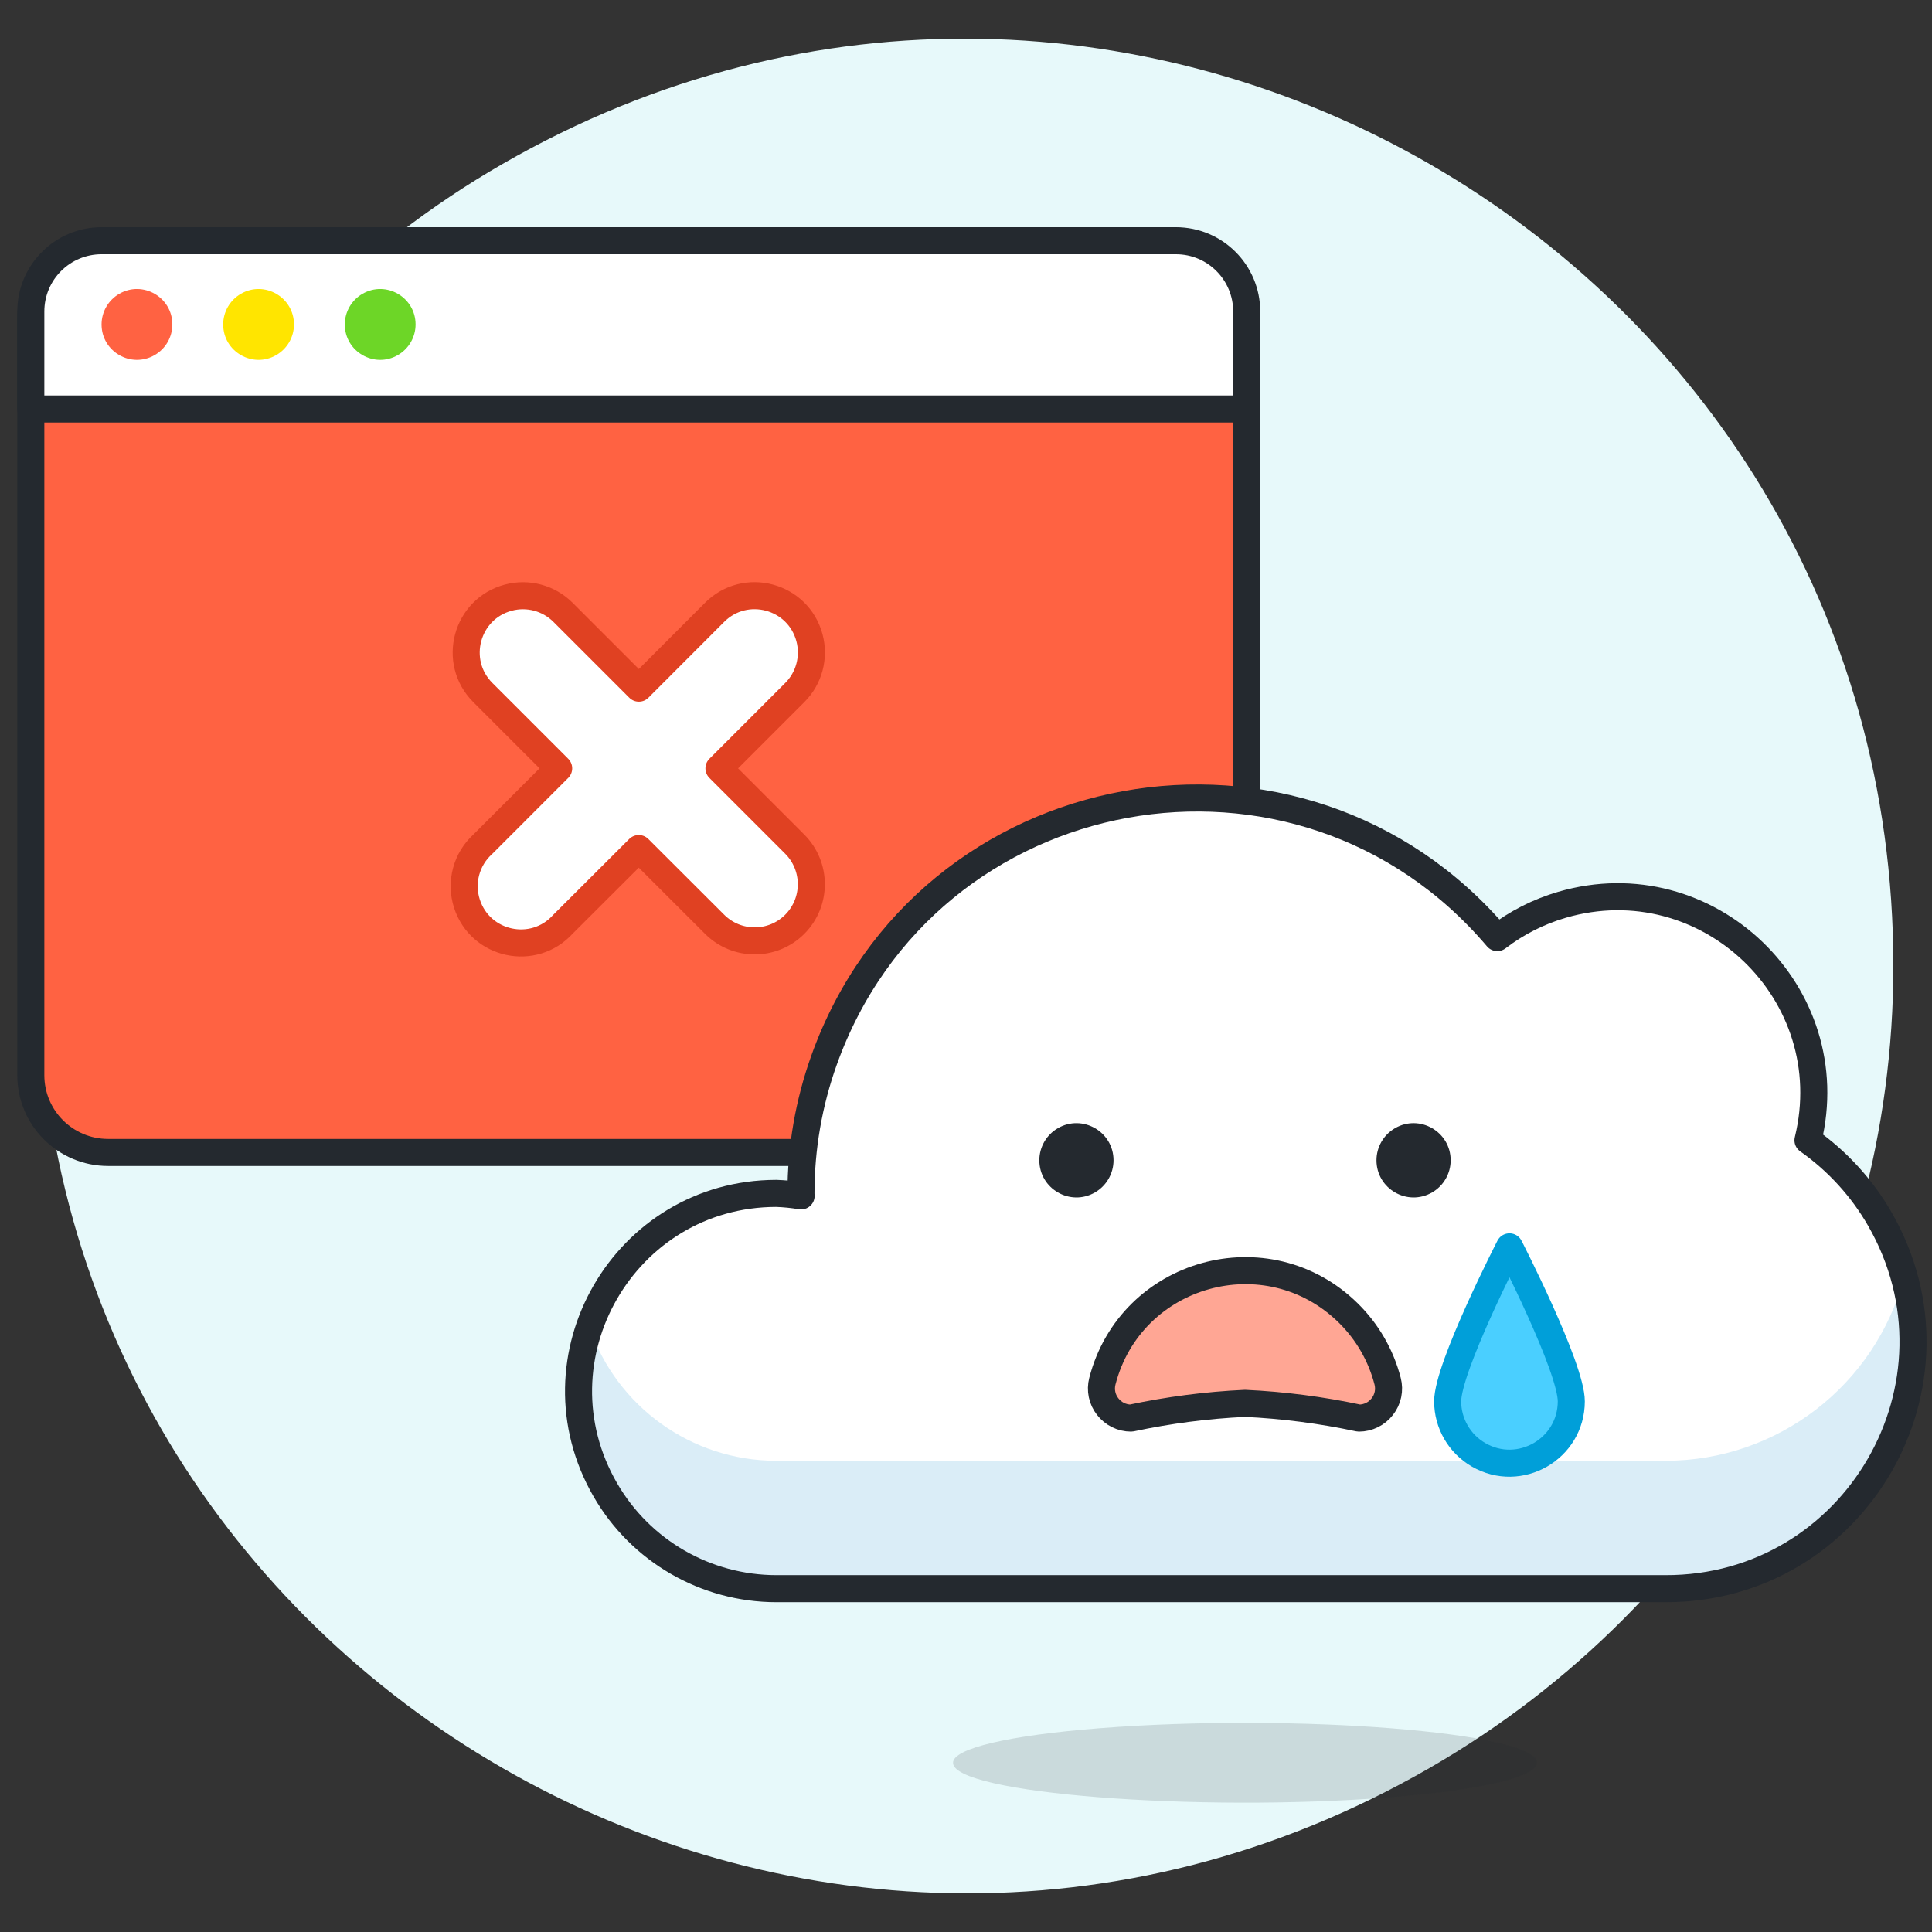 <svg width="100" height="100" viewBox="0 0 100 100" fill="none" xmlns="http://www.w3.org/2000/svg">
  <rect x="0" y="0" width="100" height="100" fill="#333333" stroke="none"/>
  <path d="M2 50C2 86.895 42 109.955 74 91.507C88.851 82.946 98 67.123 98 50C98 13.105 58 -9.955 26 8.493C11.149 17.054 2 32.877 2 50Z" fill="#E7F9FA"/>
  <path d="M1.595 16.46C1.595 14.251 3.386 12.46 5.595 12.46H60.528C62.737 12.46 64.528 14.251 64.528 16.46V55.651C64.528 57.861 62.737 59.651 60.528 59.651H5.595C3.386 59.651 1.595 57.861 1.595 55.651V16.46Z" fill="#FF6242"/>
  <path d="M53.085 12.46H5.257C3.235 12.46 1.595 14.1 1.595 16.122V52.252L53.085 12.46Z" fill="#FF6242"/>
  <path d="M1.595 16.46C1.595 14.251 3.386 12.46 5.595 12.46H60.528C62.737 12.46 64.528 14.251 64.528 16.46V55.651C64.528 57.861 62.737 59.651 60.528 59.651H5.595C3.386 59.651 1.595 57.861 1.595 55.651V16.46Z" stroke="#24292F" stroke-width="1.4" stroke-linecap="round" stroke-linejoin="round"/>
  <path d="M60.867 12.46H5.258C3.235 12.459 1.595 14.099 1.595 16.122V21.172H64.529V16.122C64.529 14.1 62.889 12.46 60.867 12.46Z" fill="white"/>
  <path d="M60.867 12.46H5.258C3.235 12.459 1.595 14.099 1.595 16.122V21.17H64.529V16.122C64.529 14.1 62.889 12.46 60.867 12.46Z" stroke="#24292F" stroke-width="1.4" stroke-linecap="round" stroke-linejoin="round"/>
  <path d="M5.257 16.793C5.257 18.203 6.784 19.084 8.005 18.379C8.572 18.052 8.921 17.448 8.921 16.793C8.921 15.383 7.394 14.502 6.173 15.207C5.606 15.534 5.257 16.139 5.257 16.793Z" fill="#FF6242"/>
  <path d="M11.552 16.793C11.552 18.203 13.078 19.084 14.3 18.379C14.866 18.052 15.216 17.448 15.216 16.793C15.216 15.383 13.689 14.502 12.468 15.207C11.901 15.534 11.552 16.139 11.552 16.793Z" fill="#FFE500"/>
  <path d="M17.847 16.793C17.847 18.203 19.373 19.084 20.594 18.379C21.161 18.052 21.51 17.448 21.51 16.793C21.51 15.383 19.984 14.502 18.763 15.207C18.196 15.534 17.847 16.139 17.847 16.793Z" fill="#6DD627"/>
  <path opacity="0.15" d="M49.329 91.241C49.319 92.827 61.907 93.819 71.987 93.027C76.672 92.659 79.558 91.978 79.553 91.241C79.563 89.655 66.975 88.662 56.895 89.454C52.21 89.822 49.324 90.504 49.329 91.241Z" fill="#24292F"/>
  <path d="M93.581 59.021C95.444 51.412 88.37 44.641 80.85 46.832C79.637 47.186 78.501 47.762 77.5 48.531C67.316 36.527 47.957 40.049 42.654 54.87C41.861 57.084 41.457 59.418 41.458 61.77C41.458 61.814 41.464 61.855 41.465 61.9C41.04 61.828 40.61 61.785 40.179 61.77C32.305 61.778 27.392 70.307 31.336 77.123C33.162 80.28 36.532 82.225 40.179 82.229H86.213C96.041 82.243 102.2 71.612 97.298 63.093C96.371 61.481 95.102 60.092 93.581 59.021Z" fill="white"/>
  <path d="M30.501 68.675C31.911 72.819 35.801 75.606 40.178 75.61H86.211C92.002 75.606 97.068 71.708 98.554 66.11C100.755 74.238 94.633 82.237 86.212 82.235H40.179C33.157 82.23 28.224 75.317 30.503 68.675H30.501Z" fill="#DAEDF7"/>
  <path d="M93.581 59.021C95.444 51.412 88.37 44.641 80.85 46.832C79.637 47.186 78.501 47.762 77.5 48.531C67.316 36.527 47.957 40.049 42.654 54.87C41.861 57.084 41.457 59.418 41.458 61.77C41.458 61.814 41.464 61.855 41.465 61.9C41.04 61.828 40.61 61.785 40.179 61.77C32.305 61.778 27.392 70.307 31.336 77.123C33.162 80.28 36.532 82.225 40.179 82.229H86.213C96.041 82.243 102.2 71.612 97.298 63.093C96.371 61.481 95.102 60.092 93.581 59.021Z" stroke="#24292F" stroke-width="1.4" stroke-linecap="round" stroke-linejoin="round"/>
  <path d="M81.33 72.536C81.325 74.999 78.656 76.534 76.525 75.298C75.54 74.727 74.932 73.675 74.93 72.536C74.93 70.768 78.13 64.537 78.13 64.537C78.13 64.537 81.33 70.768 81.33 72.536Z" fill="#4ACFFF" stroke="#009FD9" stroke-width="1.4" stroke-linecap="round" stroke-linejoin="round"/>
  <path d="M53.796 60.057C53.796 61.535 55.396 62.459 56.676 61.72C57.27 61.377 57.636 60.743 57.636 60.057C57.636 58.579 56.036 57.655 54.756 58.394C54.162 58.737 53.796 59.371 53.796 60.057Z" fill="#24292F"/>
  <path d="M71.246 60.057C71.246 61.535 72.846 62.459 74.126 61.72C74.72 61.377 75.086 60.743 75.086 60.057C75.086 58.579 73.486 57.655 72.206 58.394C71.612 58.737 71.246 59.371 71.246 60.057Z" fill="#24292F"/>
  <path d="M58.545 73.401C58.072 73.401 57.625 73.181 57.335 72.806C57.042 72.435 56.94 71.948 57.059 71.49C58.528 65.808 65.598 63.846 69.785 67.96C70.772 68.93 71.477 70.15 71.823 71.49C71.942 71.948 71.84 72.435 71.547 72.806C71.259 73.181 70.812 73.4 70.339 73.401C68.397 72.986 66.425 72.731 64.441 72.638C62.459 72.731 60.486 72.986 58.545 73.401Z" fill="#FFA694" stroke="#24292F" stroke-width="1.4" stroke-linecap="round" stroke-linejoin="round"/>
  <path d="M41.138 47.84C39.992 48.987 38.133 48.987 36.987 47.84L33.063 43.922L29.137 47.84C27.622 49.515 24.861 48.922 24.168 46.772C23.814 45.674 24.136 44.47 24.992 43.696L28.917 39.77L24.992 35.845C23.394 34.248 24.125 31.52 26.307 30.935C27.32 30.663 28.401 30.953 29.142 31.694L33.067 35.619L36.987 31.694C38.585 30.096 41.313 30.827 41.898 33.01C42.169 34.023 41.88 35.104 41.138 35.845L37.213 39.77L41.138 43.696C42.279 44.842 42.279 46.694 41.138 47.84Z" fill="white" stroke="#E04122" stroke-width="1.4" stroke-linecap="round" stroke-linejoin="round"/>
</svg>
